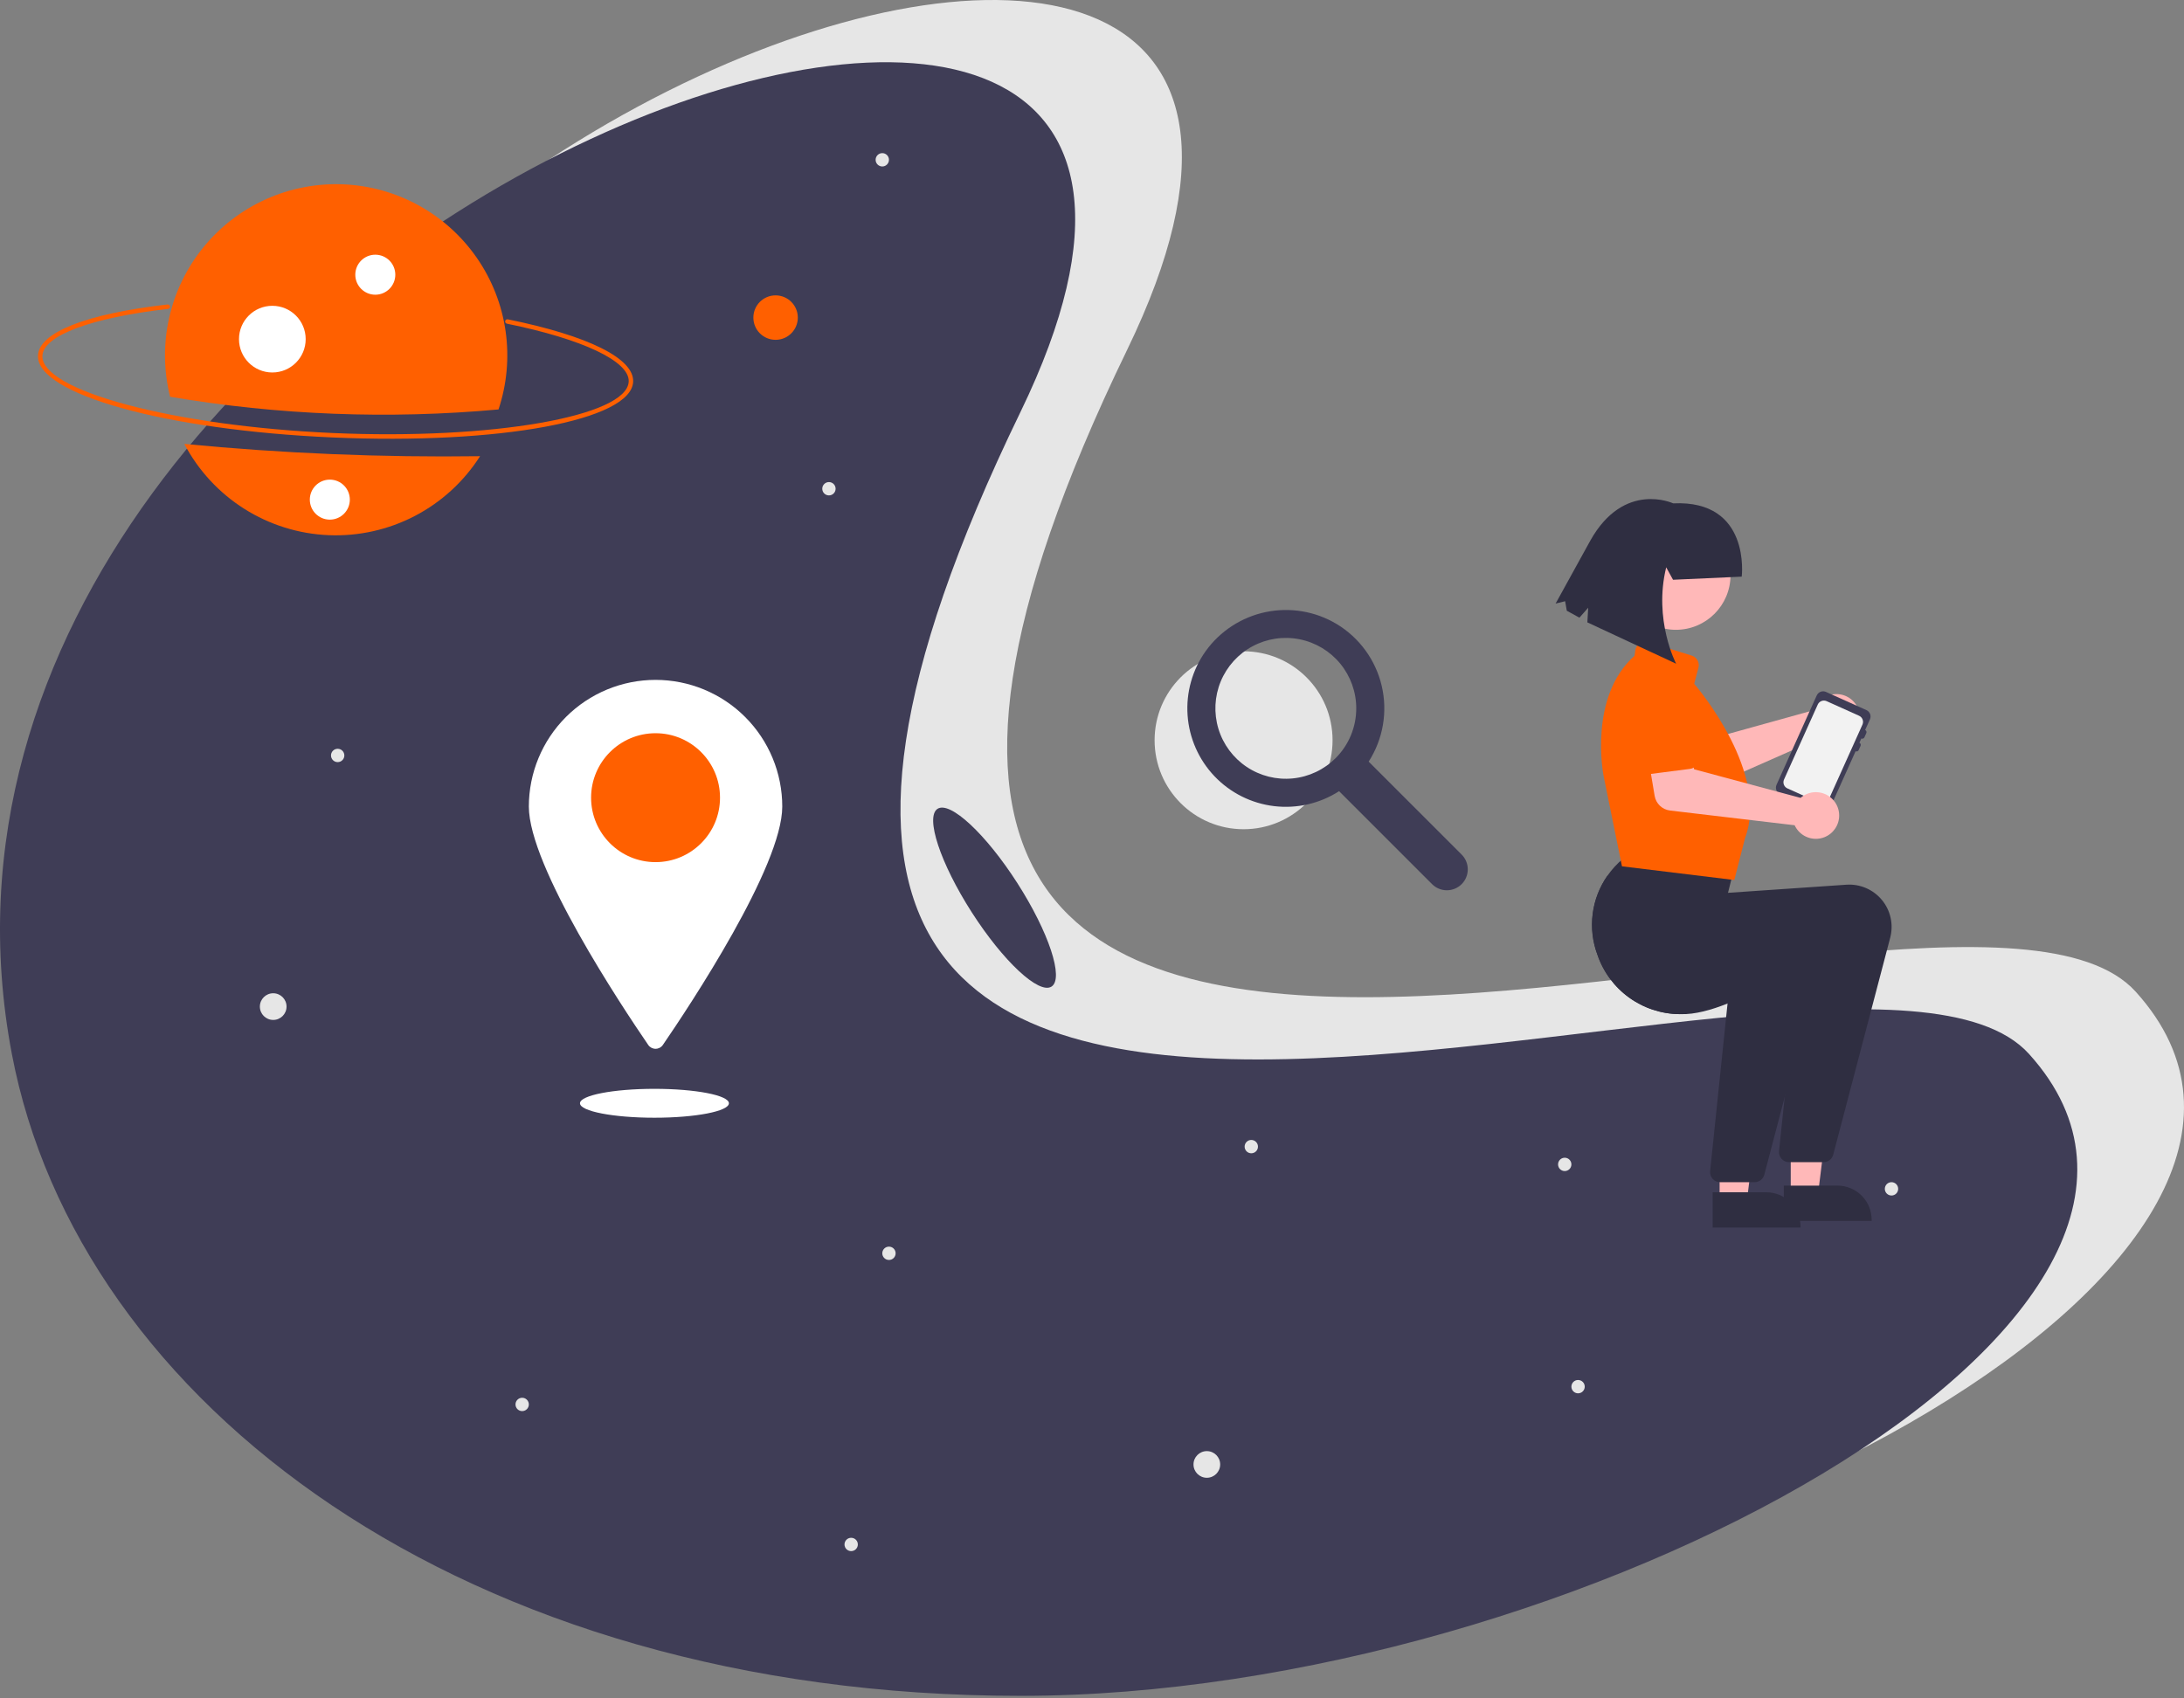 <svg width="450" height="350" viewBox="0 0 450 350" fill="none" xmlns="http://www.w3.org/2000/svg">
<rect x="0" y="0" width="450" height="350" fill="#808080" stroke="none"/>
<g clip-path="url(#clip0_11_305)">
<path d="M256.232 170.884C266.358 170.884 274.567 162.675 274.567 152.549C274.567 142.423 266.358 134.215 256.232 134.215C246.106 134.215 237.898 142.423 237.898 152.549C237.898 162.675 246.106 170.884 256.232 170.884Z" fill="#E6E6E6"/>
<path d="M301.167 176.11L282.007 156.95C283.475 154.666 284.471 152.11 284.933 149.434C285.396 146.758 285.317 144.016 284.701 141.371C284.085 138.726 282.944 136.232 281.346 134.036C279.749 131.84 277.726 129.987 275.399 128.587C271.017 125.969 265.812 125.093 260.815 126.131C255.818 127.169 251.392 130.046 248.416 134.192C245.676 138.032 244.361 142.707 244.695 147.413C245.029 152.118 246.992 156.56 250.247 159.975C253.501 163.39 257.843 165.565 262.527 166.125C267.211 166.685 271.944 165.596 275.912 163.045L295.072 182.205C295.88 183.012 296.976 183.466 298.119 183.465C299.261 183.465 300.357 183.011 301.165 182.203C301.973 181.395 302.427 180.299 302.427 179.157C302.428 178.014 301.974 176.918 301.167 176.11V176.11ZM275.197 156.235C272.822 158.609 269.699 160.086 266.357 160.415C263.016 160.745 259.664 159.905 256.873 158.04C254.081 156.174 252.022 153.399 251.048 150.186C250.073 146.973 250.243 143.522 251.527 140.42C252.812 137.318 255.133 134.758 258.094 133.175C261.055 131.592 264.473 131.085 267.766 131.74C271.059 132.395 274.023 134.172 276.153 136.767C278.283 139.362 279.447 142.616 279.447 145.973C279.449 147.879 279.075 149.767 278.346 151.528C277.616 153.289 276.546 154.889 275.197 156.235V156.235Z" fill="#3F3D56"/>
<path d="M440.054 204.372C489.054 258.56 347.013 336.652 232.241 336.652C117.469 336.652 38.065 276.144 24.428 204.372C-8.637 30.348 306.147 -80.261 232.241 72.091C124.516 294.162 401.466 161.698 440.054 204.372Z" fill="#E6E6E6"/>
<path d="M418.069 217.196C467.068 271.384 325.028 349.477 210.256 349.477C95.484 349.477 16.08 288.969 2.443 217.196C-30.622 43.172 284.161 -67.436 210.256 84.916C102.531 306.987 379.481 174.522 418.069 217.196Z" fill="#3F3D56"/>
<path d="M68.517 90.15C34.135 88.636 7.476 81.22 7.826 73.265C8.036 68.497 17.767 64.662 34.523 62.745C34.583 62.738 34.644 62.742 34.702 62.759C34.76 62.775 34.814 62.803 34.862 62.84C34.909 62.877 34.949 62.924 34.978 62.977C35.008 63.029 35.026 63.087 35.033 63.148C35.04 63.208 35.035 63.268 35.018 63.326C35.002 63.384 34.973 63.439 34.936 63.486C34.898 63.533 34.851 63.572 34.798 63.601C34.745 63.63 34.687 63.648 34.627 63.655C18.843 65.461 8.924 69.159 8.742 73.306C8.425 80.499 35.817 87.793 68.558 89.235C101.298 90.677 129.225 85.818 129.542 78.625C129.725 74.46 120.108 69.892 104.444 66.703C104.384 66.691 104.328 66.668 104.278 66.634C104.228 66.601 104.185 66.558 104.152 66.507C104.119 66.457 104.096 66.401 104.084 66.342C104.073 66.282 104.073 66.222 104.085 66.163C104.097 66.103 104.12 66.047 104.154 65.998C104.188 65.948 104.231 65.905 104.281 65.872C104.332 65.838 104.388 65.816 104.447 65.804C104.507 65.793 104.567 65.793 104.626 65.805C121.253 69.19 130.668 73.878 130.457 78.665C130.107 86.619 102.9 91.664 68.517 90.15Z" fill="#FF6000"/>
<path d="M37.98 91.482C40.857 96.946 45.117 101.559 50.337 104.859C55.555 108.16 61.55 110.031 67.719 110.287C73.888 110.543 80.017 109.175 85.492 106.318C90.966 103.462 95.594 99.218 98.914 94.011C78.572 94.286 58.23 93.441 37.98 91.482V91.482Z" fill="#FF6000"/>
<path d="M102.717 84.377C104.448 79.185 104.947 73.661 104.174 68.243C103.401 62.824 101.378 57.66 98.264 53.159C95.15 48.658 91.031 44.944 86.234 42.309C81.436 39.675 76.091 38.194 70.622 37.983C65.153 37.772 59.71 38.836 54.723 41.093C49.737 43.349 45.344 46.735 41.892 50.982C38.441 55.23 36.025 60.222 34.836 65.565C33.648 70.907 33.719 76.453 35.045 81.764C57.394 85.558 80.141 86.436 102.717 84.377V84.377Z" fill="#FF6000"/>
<path d="M77.329 60.734C79.606 60.734 81.451 58.888 81.451 56.612C81.451 54.335 79.606 52.489 77.329 52.489C75.053 52.489 73.207 54.335 73.207 56.612C73.207 58.888 75.053 60.734 77.329 60.734Z" fill="white"/>
<path d="M56.114 76.76C59.908 76.76 62.984 73.684 62.984 69.89C62.984 66.096 59.908 63.02 56.114 63.02C52.319 63.02 49.243 66.096 49.243 69.89C49.243 73.684 52.319 76.76 56.114 76.76Z" fill="white"/>
<path d="M159.806 70.03C162.335 70.03 164.386 67.98 164.386 65.45C164.386 62.921 162.335 60.87 159.806 60.87C157.276 60.87 155.226 62.921 155.226 65.45C155.226 67.98 157.276 70.03 159.806 70.03Z" fill="#FF6000"/>
<path d="M56.293 210.185C57.811 210.185 59.041 208.955 59.041 207.437C59.041 205.919 57.811 204.689 56.293 204.689C54.775 204.689 53.545 205.919 53.545 207.437C53.545 208.955 54.775 210.185 56.293 210.185Z" fill="#E6E6E6"/>
<path d="M248.662 304.537C250.18 304.537 251.41 303.307 251.41 301.789C251.41 300.272 250.18 299.041 248.662 299.041C247.144 299.041 245.914 300.272 245.914 301.789C245.914 303.307 247.144 304.537 248.662 304.537Z" fill="#E6E6E6"/>
<path d="M69.576 157.055C70.334 157.055 70.95 156.439 70.95 155.68C70.95 154.922 70.334 154.306 69.576 154.306C68.817 154.306 68.201 154.922 68.201 155.68C68.201 156.439 68.817 157.055 69.576 157.055Z" fill="#E6E6E6"/>
<path d="M183.165 259.651C183.924 259.651 184.539 259.036 184.539 258.277C184.539 257.518 183.924 256.903 183.165 256.903C182.406 256.903 181.791 257.518 181.791 258.277C181.791 259.036 182.406 259.651 183.165 259.651Z" fill="#E6E6E6"/>
<path d="M389.732 246.369C390.491 246.369 391.107 245.754 391.107 244.995C391.107 244.236 390.491 243.621 389.732 243.621C388.974 243.621 388.358 244.236 388.358 244.995C388.358 245.754 388.974 246.369 389.732 246.369Z" fill="#E6E6E6"/>
<path d="M325.151 287.133C325.91 287.133 326.526 286.518 326.526 285.759C326.526 285 325.91 284.385 325.151 284.385C324.393 284.385 323.777 285 323.777 285.759C323.777 286.518 324.393 287.133 325.151 287.133Z" fill="#E6E6E6"/>
<path d="M257.822 237.666C258.581 237.666 259.196 237.051 259.196 236.292C259.196 235.533 258.581 234.918 257.822 234.918C257.063 234.918 256.448 235.533 256.448 236.292C256.448 237.051 257.063 237.666 257.822 237.666Z" fill="#E6E6E6"/>
<path d="M170.798 102.092C171.557 102.092 172.172 101.477 172.172 100.718C172.172 99.959 171.557 99.344 170.798 99.344C170.04 99.344 169.424 99.959 169.424 100.718C169.424 101.477 170.04 102.092 170.798 102.092Z" fill="#E6E6E6"/>
<path d="M181.791 34.305C182.55 34.305 183.165 33.69 183.165 32.931C183.165 32.172 182.55 31.557 181.791 31.557C181.032 31.557 180.417 32.172 180.417 32.931C180.417 33.69 181.032 34.305 181.791 34.305Z" fill="#E6E6E6"/>
<path d="M175.378 319.652C176.137 319.652 176.753 319.037 176.753 318.278C176.753 317.519 176.137 316.904 175.378 316.904C174.62 316.904 174.004 317.519 174.004 318.278C174.004 319.037 174.62 319.652 175.378 319.652Z" fill="#E6E6E6"/>
<path d="M107.591 290.797C108.35 290.797 108.965 290.182 108.965 289.423C108.965 288.664 108.35 288.049 107.591 288.049C106.832 288.049 106.217 288.664 106.217 289.423C106.217 290.182 106.832 290.797 107.591 290.797Z" fill="#E6E6E6"/>
<path d="M322.403 241.331C323.162 241.331 323.777 240.715 323.777 239.956C323.777 239.198 323.162 238.582 322.403 238.582C321.644 238.582 321.029 239.198 321.029 239.956C321.029 240.715 321.644 241.331 322.403 241.331Z" fill="#E6E6E6"/>
<path d="M67.958 107.085C70.235 107.085 72.081 105.239 72.081 102.963C72.081 100.686 70.235 98.84 67.958 98.84C65.682 98.84 63.836 100.686 63.836 102.963C63.836 105.239 65.682 107.085 67.958 107.085Z" fill="white"/>
<path d="M161.18 166.215C161.18 178.527 142.145 207.215 136.582 215.336C136.414 215.582 136.189 215.783 135.926 215.922C135.663 216.06 135.37 216.133 135.073 216.133C134.775 216.133 134.483 216.06 134.219 215.922C133.956 215.783 133.731 215.582 133.563 215.336C128.001 207.215 108.966 178.527 108.966 166.215C108.966 162.787 109.641 159.392 110.953 156.224C112.265 153.057 114.188 150.179 116.612 147.755C119.036 145.33 121.915 143.407 125.082 142.095C128.249 140.783 131.644 140.108 135.073 140.108C138.501 140.108 141.896 140.783 145.064 142.095C148.231 143.407 151.109 145.33 153.533 147.755C155.958 150.179 157.881 153.057 159.193 156.224C160.505 159.392 161.18 162.787 161.18 166.215V166.215Z" fill="white"/>
<path d="M135.073 177.666C142.408 177.666 148.355 171.719 148.355 164.383C148.355 157.047 142.408 151.1 135.073 151.1C127.737 151.1 121.79 157.047 121.79 164.383C121.79 171.719 127.737 177.666 135.073 177.666Z" fill="#FF6000"/>
<path d="M134.844 230.338C143.318 230.338 150.187 229.005 150.187 227.361C150.187 225.717 143.318 224.384 134.844 224.384C126.37 224.384 119.5 225.717 119.5 227.361C119.5 229.005 126.37 230.338 134.844 230.338Z" fill="white"/>
<path d="M374.136 145.614C374.02 145.839 373.922 146.073 373.842 146.314L351.957 152.395L348.013 148.535L341.41 153.726L347.728 161.237C348.239 161.844 348.932 162.269 349.704 162.448C350.477 162.627 351.287 162.551 352.012 162.231L375.653 151.795C376.455 152.352 377.408 152.651 378.384 152.653C379.361 152.655 380.314 152.36 381.119 151.807C381.923 151.254 382.54 150.469 382.888 149.556C383.235 148.644 383.297 147.647 383.064 146.699C382.831 145.751 382.315 144.896 381.585 144.248C380.855 143.6 379.944 143.19 378.975 143.072C378.006 142.955 377.024 143.135 376.159 143.589C375.295 144.043 374.589 144.749 374.136 145.614H374.136Z" fill="#FFB8B8"/>
<path d="M351.186 152.752L342.971 159.145C342.737 159.327 342.467 159.457 342.179 159.525C341.891 159.593 341.591 159.598 341.301 159.54C341.01 159.482 340.736 159.362 340.496 159.188C340.256 159.014 340.056 158.791 339.911 158.533L334.805 149.497C333.881 148.296 333.471 146.778 333.665 145.274C333.859 143.771 334.641 142.406 335.839 141.479C337.038 140.552 338.555 140.138 340.059 140.327C341.563 140.517 342.93 141.296 343.86 142.492L351.343 149.634C351.557 149.839 351.725 150.087 351.835 150.363C351.944 150.638 351.993 150.933 351.978 151.229C351.963 151.525 351.885 151.814 351.748 152.077C351.611 152.339 351.419 152.57 351.186 152.752V152.752Z" fill="#FF6000"/>
<path d="M376.235 142.59L384.565 146.338C384.914 146.495 385.186 146.784 385.322 147.141C385.458 147.499 385.446 147.896 385.289 148.245L384.303 150.437C384.419 150.49 384.509 150.586 384.554 150.705C384.599 150.824 384.596 150.956 384.544 151.073L384.149 151.95C384.097 152.066 384 152.156 383.881 152.201C383.762 152.246 383.63 152.243 383.514 152.191L383.119 153.068C383.235 153.12 383.326 153.217 383.371 153.336C383.416 153.455 383.412 153.587 383.36 153.703L382.966 154.58C382.913 154.696 382.817 154.787 382.698 154.832C382.578 154.877 382.446 154.873 382.33 154.821L377.004 166.66C376.847 167.008 376.558 167.281 376.2 167.416C375.843 167.552 375.446 167.54 375.097 167.383L366.766 163.635C366.417 163.478 366.145 163.189 366.01 162.831C365.874 162.474 365.886 162.077 366.043 161.728L374.328 143.313C374.485 142.964 374.774 142.692 375.131 142.556C375.489 142.421 375.886 142.433 376.235 142.59V142.59Z" fill="#3F3D56"/>
<path d="M368.279 162.469L374.962 165.478C375.297 165.628 375.677 165.639 376.02 165.51C376.363 165.38 376.641 165.12 376.793 164.786L379.88 157.921L380.952 155.541L383.745 149.329C383.895 148.995 383.906 148.615 383.776 148.273C383.646 147.93 383.386 147.653 383.053 147.502L380.952 146.555L376.365 144.492C376.031 144.343 375.65 144.332 375.308 144.463C374.965 144.594 374.689 144.855 374.539 145.189L371.837 151.194L368.76 158.031L367.587 160.642C367.437 160.976 367.426 161.356 367.555 161.698C367.685 162.041 367.945 162.318 368.279 162.469V162.469Z" fill="#F2F2F2"/>
<path d="M354.315 247.534L359.93 247.534L362.602 225.875L354.314 225.875L354.315 247.534Z" fill="#FFB8B8"/>
<path d="M352.883 245.701L363.941 245.701H363.941C364.867 245.701 365.783 245.883 366.638 246.237C367.493 246.591 368.27 247.11 368.925 247.765C369.579 248.419 370.098 249.196 370.452 250.051C370.806 250.906 370.989 251.822 370.989 252.748V252.977L352.883 252.977L352.883 245.701Z" fill="#2F2E41"/>
<path d="M368.971 246.16L374.587 246.16L377.258 224.501L368.97 224.501L368.971 246.16Z" fill="#FFB8B8"/>
<path d="M367.539 244.327L378.598 244.327H378.598C379.524 244.327 380.44 244.509 381.295 244.863C382.15 245.217 382.927 245.736 383.581 246.391C384.236 247.045 384.755 247.822 385.109 248.677C385.463 249.532 385.645 250.448 385.645 251.374V251.603L367.54 251.603L367.539 244.327Z" fill="#2F2E41"/>
<path d="M329.127 196.71C330.324 200.256 332.593 203.343 335.621 205.543C338.649 207.743 342.286 208.948 346.028 208.99L346.312 208.994C349.211 209.077 352.614 208.142 355.953 206.8C362.549 204.148 368.883 199.902 370.564 198.735L367.716 226.12L366.561 237.222C366.532 237.509 366.563 237.799 366.653 238.074C366.743 238.348 366.889 238.601 367.083 238.815C367.276 239.03 367.512 239.201 367.776 239.319C368.039 239.437 368.325 239.498 368.613 239.498H375.726C376.182 239.499 376.626 239.348 376.987 239.069C377.348 238.791 377.607 238.401 377.723 237.959L389.467 193.234C389.819 191.895 389.847 190.492 389.55 189.14C389.252 187.788 388.636 186.527 387.754 185.46C386.872 184.393 385.748 183.552 384.476 183.006C383.204 182.46 381.82 182.224 380.439 182.319L356.045 183.991L357.749 177.175L335.975 175.728L335.911 175.774C335.388 176.154 334.88 176.553 334.395 176.969C333.181 177.996 332.104 179.175 331.193 180.478C329.562 182.815 328.522 185.513 328.163 188.34C327.803 191.167 328.134 194.039 329.127 196.71Z" fill="#2F2E41"/>
<path d="M329.127 196.71C330.324 200.257 332.593 203.343 335.621 205.543C338.649 207.743 342.286 208.948 346.028 208.99C349.607 207.178 353.061 205.13 356.366 202.857L355.953 206.8L352.363 241.344C352.333 241.632 352.365 241.922 352.455 242.196C352.544 242.47 352.691 242.723 352.884 242.937C353.077 243.152 353.313 243.323 353.577 243.441C353.841 243.559 354.126 243.62 354.415 243.621H361.528C361.984 243.621 362.427 243.47 362.788 243.192C363.15 242.913 363.409 242.523 363.524 242.082L367.716 226.12L375.268 197.356C375.62 196.017 375.649 194.614 375.351 193.262C375.053 191.91 374.437 190.649 373.555 189.582C372.673 188.515 371.549 187.674 370.277 187.128C369.005 186.582 367.622 186.346 366.241 186.441L341.846 188.113L343.55 181.298L331.193 180.478C329.562 182.815 328.522 185.513 328.163 188.34C327.803 191.167 328.134 194.039 329.127 196.71V196.71Z" fill="#2F2E41"/>
<path d="M334.363 178.55L334.199 178.53L330.4 159.849C330.368 159.687 327.262 143.574 336.783 135.151L336.949 133.998C336.992 133.703 337.098 133.421 337.26 133.17C337.422 132.92 337.636 132.708 337.888 132.549C338.14 132.39 338.424 132.287 338.719 132.248C339.015 132.209 339.315 132.234 339.6 132.323L348.57 135.105C349.078 135.261 349.505 135.608 349.763 136.073C350.021 136.538 350.089 137.084 349.953 137.598L349.081 140.914C350.29 142.334 364.523 159.47 359.565 172.671L357.345 181.352L334.363 178.55Z" fill="#FF6000"/>
<path d="M371.61 163.97C371.395 164.105 371.192 164.257 371.001 164.424L349.063 158.535L347.629 153.206L339.304 154.319L340.926 163.999C341.058 164.781 341.439 165.5 342.013 166.047C342.587 166.594 343.323 166.94 344.11 167.033L369.774 170.064C370.182 170.951 370.85 171.693 371.69 172.192C372.529 172.69 373.501 172.921 374.475 172.853C375.449 172.786 376.379 172.423 377.142 171.814C377.905 171.205 378.465 170.378 378.747 169.443C379.028 168.509 379.018 167.51 378.719 166.581C378.419 165.652 377.844 164.836 377.069 164.242C376.294 163.647 375.357 163.303 374.382 163.255C373.407 163.206 372.44 163.456 371.61 163.97H371.61Z" fill="#FFB8B8"/>
<path d="M348.218 158.449L337.893 159.779C337.599 159.817 337.301 159.791 337.018 159.703C336.735 159.615 336.475 159.468 336.254 159.27C336.034 159.072 335.858 158.829 335.74 158.558C335.622 158.286 335.564 157.992 335.569 157.696L335.766 147.32C335.581 145.816 336 144.3 336.931 143.104C337.862 141.908 339.229 141.13 340.733 140.941C342.236 140.752 343.754 141.167 344.952 142.095C346.15 143.022 346.931 144.388 347.125 145.891L349.938 155.845C350.018 156.13 350.036 156.429 349.991 156.722C349.945 157.015 349.837 157.294 349.674 157.541C349.511 157.788 349.296 157.997 349.045 158.154C348.794 158.311 348.511 158.412 348.218 158.449V158.449Z" fill="#FF6000"/>
<path d="M345.311 129.787C351.524 129.787 356.561 124.75 356.561 118.538C356.561 112.325 351.524 107.288 345.311 107.288C339.099 107.288 334.062 112.325 334.062 118.538C334.062 124.75 339.099 129.787 345.311 129.787Z" fill="#FFB8B8"/>
<path d="M344.72 119.477L343.311 116.912C340.644 127.782 345.356 136.778 345.356 136.778L327.066 128.259L327.24 125.236L325.43 127.289L322.83 125.856L322.487 123.896L320.524 124.382L327.689 111.38C334.643 99.007 344.752 103.731 344.752 103.731C360.836 102.967 358.872 118.835 358.872 118.835L344.72 119.477Z" fill="#2F2E41"/>
<path d="M216.662 203.31C219.256 201.647 216.102 192.099 209.617 181.983C203.133 171.868 195.773 165.016 193.179 166.678C190.586 168.341 193.74 177.889 200.225 188.005C206.709 198.12 214.069 204.972 216.662 203.31Z" fill="#3F3D56"/>
</g>
<defs>
<clipPath id="clip0_11_305">
<rect width="450" height="349.477" fill="white"/>
</clipPath>
</defs>
</svg>
